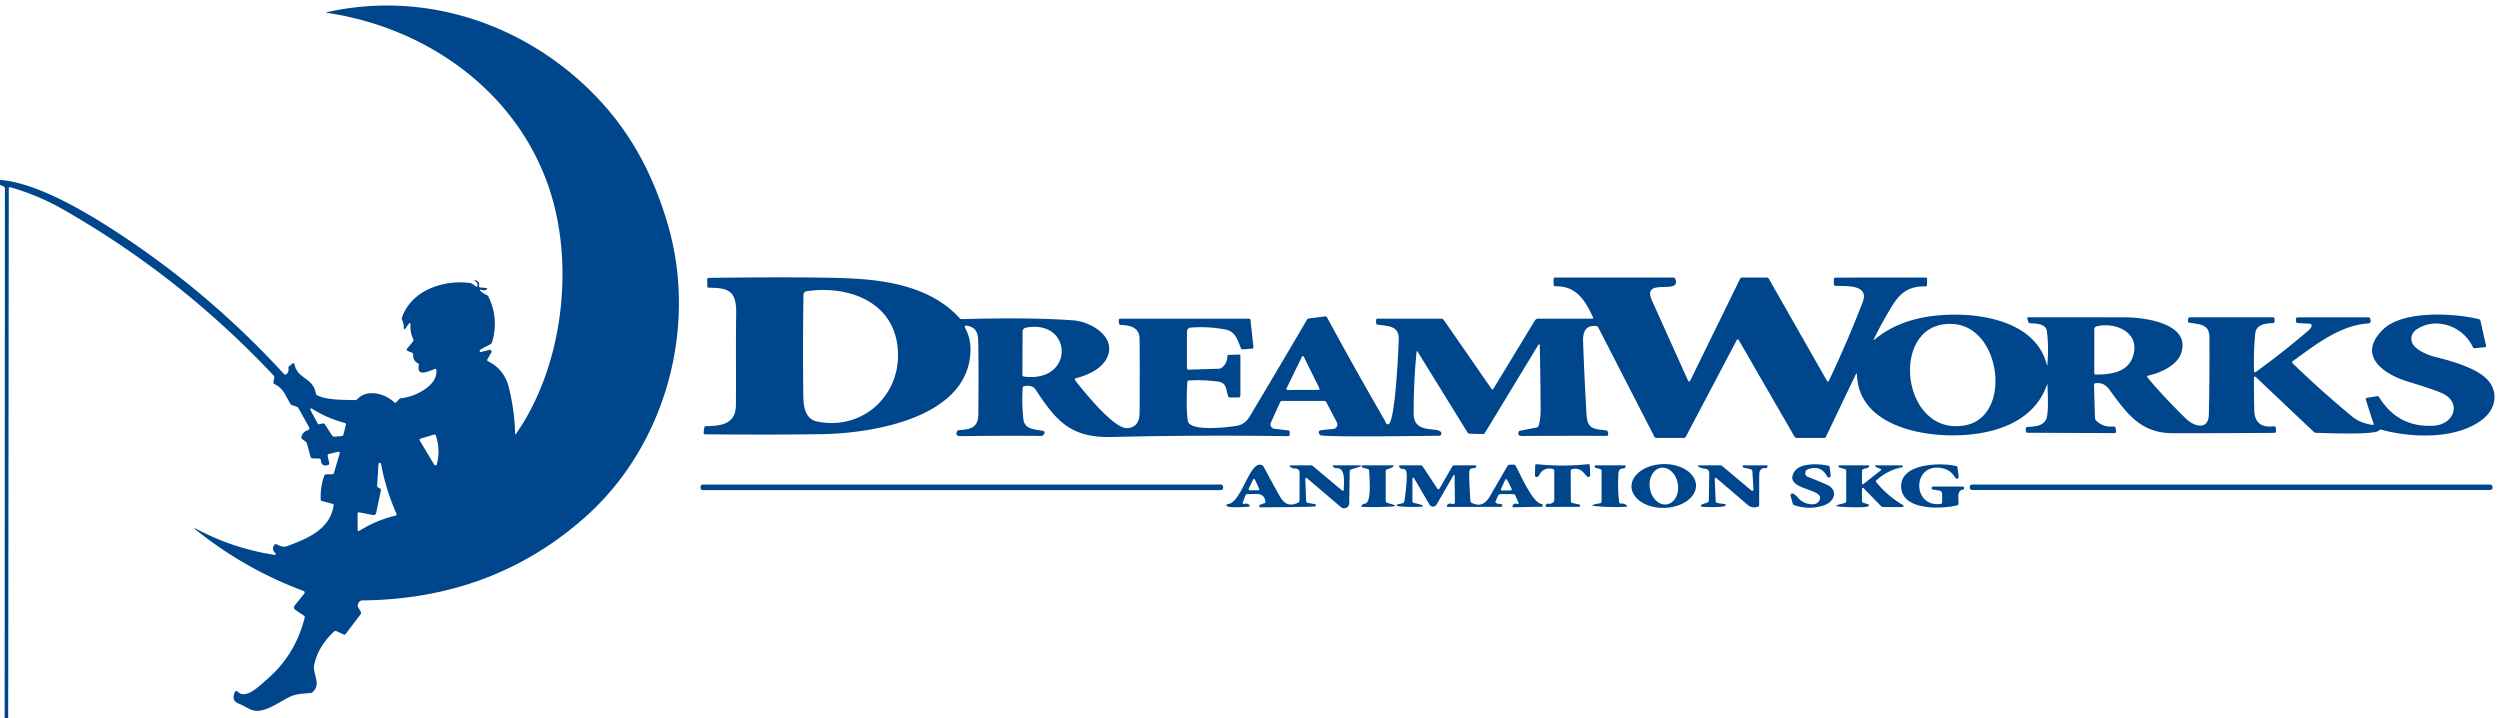 <svg xmlns="http://www.w3.org/2000/svg" viewBox="0 0 912 262"><path fill="#00468d" d="M2.99 262h-1.3l.1-193.2q0-.57-.52-.8L0 67.44l.01-1.81c12.37.95 28.35 9.99 39.05 16.77q35.86 22.75 64.55 54.05.4.44.87.07.95-.76.75-2.09-.09-.57.37-.93l.94-.76q.72-.59.93.32c1.22 5.34 6.62 4.53 7.74 10.43q.09.49.53.72c3.33 1.76 9.46 1.66 13.77 1.74q.53.01.88-.38c3.57-3.81 10.11-1.94 13.37 1.13q.48.45.91-.04l.82-.94q.35-.4.88-.45c4.72-.43 13.41-4.39 12.82-10.33q-.05-.51-.53-.35c-1.5.51-6.91 3.35-5.86-1.32q.12-.49-.33-.72-1.87-.98-1.74-3.11.04-.6-.53-.82l-1.33-.52q-.84-.33-.27-1.03l2.04-2.48q.33-.41.11-.87-1.14-2.37-1.01-5.01.08-1.55-.83-.29l-.83 1.16q-.82 1.16-.79-.26.03-1.35-.59-2.51-.24-.44-.08-.91c3.39-10 15.15-13.94 24.87-12.66q.55.08 2 1.17.63.48.72-.31.09-.78-.63-1.37-1.26-1.05.24-.37 1.17.53.93 1.77-.13.67.55.74l1.91.18q.94.09.17.64-.53.37-1.17.19-2.19-.64-.21.87.66.51 1.42.81.53.21.78.72 3.83 7.91 1.36 16.38-.16.53-.6.86c-.76.58-4.07 1.83-3.99 2.52q.06.48.53.36l3.02-.75a.65.65 0 0 1 .72.95l-1.42 2.45q-.29.5.23.75 6.06 2.98 7.69 9.95 2.05 8.71 2.15 16.24.01.78.45.14c16.73-24.15 21.11-59.82 12.68-87.3-11.2-36.48-44.47-60.59-81.56-66.11q-.85-.13-.01-.32c36.58-8.11 73.77 4.96 99.02 31.88 12.27 13.09 20.02 28.24 25.08 45.37 11.06 37.44-.52 80.81-30.19 107.09q-33.62 29.79-81.11 30.29-1.35.01-1.74 1.68-.1.39.11.74l.92 1.55q.36.6-.06 1.16l-5.38 7.12q-.31.4-.76.18l-2.54-1.2q-.53-.25-.95.14-5.72 5.31-7.22 12.02c-.77 3.43 2.81 7-.59 10.06q-.35.32-.82.35c-2.77.21-5.26.23-7.82 1.52-3.3 1.67-7.94 5.02-11.63 4.97-2.39-.03-4.09-1.6-6.33-2.48-2.11-.84-2.67-1.78-1.94-3.98q.43-1.29 1.42-.36c2.95 2.76 8.24-2.77 10.33-4.55q10.46-8.95 13.88-22.56.13-.53-.32-.84l-2.94-1.98q-1.11-.75-.27-1.8l3.41-4.24a.6.6 0 0 0-.26-.94q-21.28-7.93-39.01-22.09-1.8-1.44.24-.36 13.32 7.01 28.22 9.29a.35.35 0 0 0 .28-.61q-1.52-1.33-.47-2.96.36-.56.96-.27c1.43.68 2.36 1.18 3.98.57 7.31-2.76 15.29-5.94 16.76-14.69q.09-.52-.42-.66l-3.83-1.04q-.43-.11-.45-.56-.23-4.39 1.24-8.54.23-.67.94-.67h1.91q.59 0 .76-.57l2.01-6.82q.3-.98-.7-.75l-3.09.71q-.68.16-.53.84l.54 2.4q.16.74-.58.89-2.34.5-2.45-1.74-.03-.69-.72-.7l-2.19-.03q-.7-.01-.89-.69l-1.27-4.68q-.13-.48-.52-.77l-1.15-.85q-.51-.38-.33-.98.52-1.82 2.35-2.32a.73.73 0 0 0 .44-1.05l-3.86-6.93q-.27-.5-.82-.66l-1.35-.4q-.55-.16-.85-.65c-1.76-2.87-2.41-5.49-5.74-7.12q-.55-.27-.41-.87l.3-1.3q.13-.58-.27-1.01c-22.65-24.07-48.01-44.13-76.73-60.53Q13.9 71.2 3.81 68.31q-.6-.17-.61.45L2.99 262Zm122.78-107.73q-6.43-1.66-12.03-5.24a.37.37 0 0 0-.52.48l2.69 5.04q.15.28.46.21l1.29-.28q.56-.12.88.37l2.55 3.95q.36.56 1.02.5l2.43-.2q.63-.05.78-.67l.85-3.51a.55.54 13.5 0 0-.4-.65Zm33.6 15.07q1.36-5.3-.37-10.44-.17-.5-.68-.35l-4.82 1.43q-.7.21-.32.83l5.19 8.67a.55.54 36.7 0 0 1-.14Zm-23.5 18.52-4.66-.94q-.78-.16-.77.63l.03 5.63q0 .85.72.4 6.06-3.79 13.05-5.47.63-.15.37-.75-3.86-8.74-5.6-18.12a.48.47-48.5 0 0-.94.06l-.5 7.79q-.03.53.43.78l.56.3q.49.26.38.81l-1.69 7.98q-.24 1.14-1.38.9ZM683.88 123.83q7.12-5.85 17.06-7.89c14.44-2.94 41.06-1.29 45.71 17.04q.18.7.24-.02.54-6.79-.19-12.15c-.36-2.6-3.61-2.81-6.11-2.89q-.46-.01-.62-.44l-.38-1.05q-.24-.68.48-.68 17.61-.01 35.18.01c6.53 0 24.29 2.03 20.39 13.22-1.56 4.46-7.71 7.09-11.95 8.04q-.71.16-.25.72 5.33 6.49 14.02 15.02c2.87 2.81 8.2 4.41 8.33-1.58q.29-14.08.21-28.17c-.03-4.91-3.72-4.67-7.34-5.29q-.5-.08-.48-.59l.04-.73q.04-.65.69-.65h30.22q.62 0 .62.62v.86q0 .61-.62.64c-3.06.17-6.1.52-6.43 3.96q-.66 6.91-.42 13.51.03.79.67.33 9.95-7.19 19.15-15.09.51-.45.9-1.03.9-1.39-.75-1.48l-3.97-.22q-.71-.04-.71-.75v-.67q0-.68.68-.68h25.8q.41 0 .57.39.71 1.75-.85 1.86c-10.34.72-19.44 8.03-27.45 13.81a.42.42 0 0 0-.04.65q10.44 10.11 21.63 19.37 3.1 2.56 7.59 3.17.53.07.37-.44l-2.79-8.68q-.2-.65.46-.76l3.56-.59q.54-.08.82.38 6.96 11.24 20.06 10.37c7.28-.49 10.35-8.58 2.66-11.93q-3.38-1.47-12.16-4.12c-8.49-2.56-18.99-9.27-9.2-18.99 7.19-7.13 26.08-6.02 35.01-3.81q.47.12.58.59l2.04 9.07q.11.5-.41.56l-3.7.38q-.48.05-.69-.39c-3.57-7.65-13.29-11.1-20.28-6.64q-2.39 1.52-2.13 4.02c.35 3.36 5.88 5.49 8.61 6.17 5.94 1.48 14.95 3.99 18.98 8.18 4.24 4.4 3.29 10.61-1.38 14.39-9.55 7.76-26.39 6.98-37.25 3.98q-.5-.14-.81.28c-1.29 1.68-17.66 1.02-22.89.88q-.52-.01-.91-.37l-21.22-20.07a.35.35 0 0 0-.59.25q-.01 5.82.11 11.84.13 6.8 7.14 5.97.71-.09.73.62l.04 1.13q.02.63-.61.64-18.58.14-37.15.12c-11.73-.02-16.83-7.47-22.98-15.88-1.35-1.85-2.73-2.5-4.88-2.39q-.77.04-.74.81l.35 11.88q.02.6.45 1.01 2.55 2.47 6.27 2.14.68-.06.79.62l.17 1.04q.11.74-.63.74l-31.65-.13q-.65 0-.65-.65v-.76q0-.67.67-.71c2.84-.14 6.43-.41 7.07-3.76q.6-3.08.15-11.9-.01-.18-.07-.01c-4.98 14.94-21.48 18.91-35.41 18.74-13.46-.17-33.39-4.92-33.98-22.04q-.03-1.05-.49-.1l-10.83 22.61q-.22.46-.73.46h-9.84q-.62 0-.94-.54l-20.33-35.2a.39.39 0 0 0-.68.01L615 159.28q-.25.47-.78.47h-9.95q-.53 0-.77-.47l-20.46-39.84q-.24-.47-.77-.51c-4.05-.34-4.89 2.34-4.76 5.87q.48 13.25 1.25 26.44c.31 5.35 2.7 5.23 7.09 5.77q.63.07.73.7l.08.52q.13.78-.67.78-15.31-.05-30.6.04c-1.07 0-1.79-.23-1.39-1.48q.11-.37.49-.44l5.98-1.15q.67-.13.86-.79.71-2.4.69-6.43-.08-11.45-.31-22.87a.27.27 0 0 0-.5-.13l-19.53 32.18q-.25.43-.75.41l-4.8-.15q-.52-.01-.8-.46l-18.16-29.4q-.36-.58-.42.1-1.09 11.36-1.04 22.62c.04 7.73 9.59 4.22 10.1 6.97a.81.8 84.8 0 1-.78.95c-4.19 0-42.7.61-43.43-.27q-1.34-1.63.76-1.84l4.06-.4a1.64 1.63 73.3 0 0 1.28-2.39l-3.87-7.35q-.25-.48-.79-.48h-15.32q-.52 0-.74.48l-3.36 7.43a1.6 1.6 0 0 0 1.27 2.25l5.04.6q.6.07.57.67l-.03.87q-.01.56-.59.56-32.2-.45-64.38.3c-14.9.35-20.16-5.78-27.67-17.23q-1.23-1.89-4.27-1.29-.44.08-.47.53-.39 6.2.24 11.51c.47 3.92 4.45 3.64 7.3 4.29a.57.56 15.8 0 1 .41.73c-.5 1.46-1.51 1.07-2.76 1.06q-13.88-.08-27.75.09c-1.16.02-2.01-.31-1.45-1.66q.2-.47.71-.51c4.23-.34 7.04-.73 7.1-5.87q.19-16.9-.04-26.7c-.08-3.32-1-5-4.3-5.59a.5.5 0 0 0-.53.73c1.26 2.3 1.97 4.84 2.01 7.53.3 25.37-35.81 31.05-53.97 31.34q-17.83.29-42.7.07-.75 0-.66-.74l.19-1.58q.07-.65.72-.66c5.49-.12 10.79-.7 10.85-7.64.09-11.17-.07-22.35.1-33.52.13-8.04-2.66-9.33-9.91-9.33q-.62.01-.63-.62l-.03-2.35q-.01-.63.63-.64 35.1-.42 49.87.13c14.71.54 31.13 3.06 41.55 14.55q.35.39.86.37 25.96-.69 40.85.47c5.92.46 15.79 5.85 12.08 13.65-1.93 4.05-6.98 6.33-11.34 7.43a.5.5 0 0 0-.27.8c2.99 3.78 14.02 17.65 18.92 17.42q4.56-.22 4.59-5.67.1-20.52-.02-26.94c-.08-4.18-3.46-4.89-6.8-5.03q-.69-.03-.73-.72l-.05-.87q-.03-.7.67-.7h46.76q.57 0 .63.57l1.05 9.72q.07.6-.53.64l-3.27.27q-.55.04-.76-.47c-1.25-3.03-1.96-6.07-5.71-6.78q-6.09-1.16-12.47-.7-1.49.1-1.5 1.6v13.08q0 .69.68.67l10.95-.34q.68-.02 1.2-.46 1.92-1.61 1.92-4.08-.01-.47.46-.49l3.7-.14q.59-.02.59.57v14.34q0 .75-.75.75h-2.99q-.61 0-.79-.58c-.69-2.27-.47-4.77-3.56-5.2q-5.35-.74-10.74-.41-.5.03-.53.53-.52 9.07.16 14.1c.58 4.31 15.74 2.33 18.21 1.83q2.72-.55 4.48-3.5 10.46-17.51 20.77-35.11.26-.44.77-.5l5.88-.72q.48-.06.7.36 10.06 18.56 20.61 36.79.5.85.91 1.76.26.58.87.39c2.49-.76 3.68-27.44 3.77-31 .13-5.11-4.23-4.72-7.75-5.34q-.52-.09-.52-.62v-.9q0-.63.62-.63h23.11a1.21 1.2 72.3 0 1 .98.51l17.45 25.17a.35.34-46.6 0 0 .58-.02l15.15-24.93q.44-.73 1.3-.73h19.57q.61 0 .35-.55c-2.86-6.09-6-11.43-13.73-11.27q-.6.01-.61-.59l-.03-1.96q-.01-.63.63-.63h43.14q.42 0 .58.39c2.64 6.35-12.42-.85-8.46 7.97q6.66 14.82 13.09 29.06.47 1.03.96.02l18.09-36.97q.23-.47.76-.47h8.97q.52 0 .78.46l21.25 37.32a.34.33-47.4 0 0 .6-.03q6.75-14.2 12.37-28.75c2.59-6.69-6.3-5.77-9.95-5.99q-.55-.03-.55-.59v-1.76q0-.65.65-.65l32.73-.02q.64 0 .63.64l-.03 1.94q-.01.66-.66.65c-8.45-.08-10.72 4.67-14.82 11.79q-2.07 3.61-3.88 7.37-.32.67.26.2ZM293.1 107.52q-.28 18.63-.05 36.87c.05 4.24.75 8.55 5.19 9.42 17.49 3.42 31.78-11.07 29.02-28.56-2.52-15.98-18.88-21.14-33.04-19.01a1.32 1.31 86.4 0 0-1.12 1.28Zm419.93 10.73c-24.18-2.3-20.14 41.39 3.91 36.89 16.99-3.18 13.24-35.25-3.91-36.89Zm50.98 1.92-.02 15.83q0 .64.64.64c6.58-.01 13.04-1.32 13.95-8.81.89-7.33-7.85-10.33-13.69-8.79a1.18 1.18 0 0 0-.88 1.13Zm-390.97.94-.06 15.6q0 .58.57.66c18.54 2.42 17.86-20.96.83-17.86q-1.33.24-1.34 1.6Zm96.27 20.62a.37.37 0 0 0 .33.54l11.37-.04a.37.37 0 0 0 .33-.54l-5.73-11.57a.37.37 0 0 0-.66.01l-5.64 11.6ZM573.72 183.52l2.34.49a.45.45 0 0 1-.09.89l-11.72.03a.44.43 22.5 0 1-.31-.74l.36-.37q.12-.11.27-.08 1.16.22 2.03-.47.4-.32.4-.82v-10.71q0-.54-.53-.66-3.52-.75-4.99 2.3-.2.42-.63.6-.14.05-.27.04-.66-.06-.64-.72l.09-3.38q.01-.64.65-.57 9.33.97 18.67-.02.57-.06.6.51l.15 3.34q.03.59-.52.8c-1.14.43-2.02-3.82-6.06-2.85q-.54.13-.54.69l.06 10.87q0 .69.68.83ZM618.707 177.043a11.77 7.99-1.2 0 1-11.6 8.235 11.77 7.99-1.2 0 1-11.934-7.742 11.77 7.99-1.2 0 1 11.6-8.234 11.77 7.99-1.2 0 1 11.934 7.742Zm-10.625 6.946a6.75 5.17 80.6 0 0 3.999-7.503 6.75 5.17 80.6 0 0-6.203-5.815 6.75 5.17 80.6 0 0-3.999 7.503 6.75 5.17 80.6 0 0 6.203 5.815ZM659.49 171.22a1.45 1.45 0 0 0-.02 2.71q3.6 1.4 7.01 2.91c4.06 1.81 2.91 5.97-.68 7.33q-5.49 2.07-11.24.11-.46-.16-.58-.62l-.77-2.76q-.16-.56.37-.82c.91-.46 2.46 1.8 3.34 2.48 1.81 1.41 6.17 2.52 7.01-.54 1.07-3.93-13.28-3.32-9.46-9.78 2.08-3.51 9.1-3.12 12.43-2.36q.54.12.6.67l.32 2.89a.68.68 0 0 1-1.28.39q-2.28-4.37-7.05-2.61ZM708.87 170.88c-11.37-2.65-11.57 14.35-.93 12.95q.56-.07.56-.64v-3.02a1.24 1.23 4.3 0 0-1.05-1.22l-2.3-.35a.55.55 0 0 1 .08-1.1H716q.51 0 .5.5v.3q0 .22-.21.25c-2.66.35-1.67 3.37-1.83 5.17q-.04.52-.54.64c-5.41 1.33-19.86 2.05-20.36-6.56-.52-8.94 14.53-9.08 20.03-7.8q.46.11.51.57l.42 3.35a.65.64 25.4 0 1-1.19.42c-1.09-1.75-2.39-2.97-4.46-3.46ZM477.14 183.45l2.47.46q.77.14.27.76c-.29.36-17.32.33-19.96.43a.52.51 34.3 0 1-.19-1l1.49-.52q.5-.17.4-.69c-.66-3.64-3.77-2.46-6.39-2.66q-.7-.06-.94.6l-.88 2.37q-.3.8.53.59 1-.26 1.73.35.69.58-.21.69c-1.09.12-7.52.55-7.95-.28q-.31-.59.36-.65c5.12-.4 8.01-16.19 12.45-14.23q.44.19.67.62 2.86 5.4 5.86 10.71c1.61 2.86 3.62 3.85 6.64 2.39q.57-.28.57-.9l.04-10.07a1.49 1.48 88.7 0 0-1.55-1.49q-1.04.05-1.75-.56-.72-.62.22-.62h7.06q.53 0 .94.34l10.57 8.84a.38.37 19.6 0 0 .62-.29c-.05-2.36.92-8.22-2.87-7.86q-.4.04-.68-.25l-.35-.34q-.43-.44.19-.44h8.79q2.48 0 .11.72l-2.42.74q-.6.18-.61.8l-.17 11.58a1.85 1.85 0 0 1-3.05 1.38l-12.35-10.52a.38.38 0 0 0-.63.3l.31 7.93q.02.65.66.77Zm-21.61-5.15a.39.39 0 0 0 .35.55l3.11.01a.39.39 0 0 0 .36-.56l-1.55-3.33a.39.39 0 0 0-.71 0l-1.56 3.33ZM524.35 178.27a.45.45 0 0 0 .77-.02l4.65-8.05q.26-.45.78-.45h7.51q.59 0 .42.57c-.31 1.07-2.52-.43-2.51 2.17q.03 5.14.46 10.24.04.52.51.74c3.27 1.59 5.18.05 6.85-2.88q3.04-5.31 6.13-10.57.31-.52.92-.52h1.37q.49 0 .72.44c2.21 4.16 6.33 13.62 9.45 13.89q.37.04.37.41v.33q0 .28-.28.29l-10.1.19q-1.08.02-.44-.85.49-.68 1.43-.41.91.26.52-.6l-1.08-2.4q-.23-.53-.81-.53l-4.49-.02q-.76 0-1.06.7l-.79 1.8q-.34.78.51.93l1.45.25a.49.49 0 0 1-.08.98l-19.11.04q-.99 0-.39-.79.53-.69 1.53-.35 1.22.42 1.2-.87l-.12-9.19q-.01-1.03-.53-.14l-6.04 10.45a1.5 1.5 0 0 1-2.6.01l-5.65-9.66a.31.3 30 0 0-.57.15v8.22q0 .62.61.72 1.23.22 2.4.62 1.84.62-.1.74-4.18.27-8.33-.22a.32.31 41.6 0 1-.04-.62l1.83-.42q.58-.13.68-.71.71-4.29.88-8.58c.2-5.01-1.87-2.18-2.71-3.97q-.28-.58.37-.58h7.38q.52 0 .81.43l5.32 8.09Zm23.2.11a.39.39 0 0 0 .36.56l3.2-.04a.39.39 0 0 0 .34-.57l-1.64-3.3a.39.39 0 0 0-.7.01l-1.56 3.34Z"/><path fill="#00468d" d="M497.7 183.76c2.89.15 1.81-9.96 1.78-11.94q-.01-.58-.58-.74l-1.97-.56q-.2-.05-.19-.25.01-.14.01-.27 0-.25.25-.25h10.75q1.31 0 .19.68-.9.54-1.96.77a.59.59 0 0 0-.47.58l-.01 10.78q0 .74.72.94.84.23 1.69.49 2.08.66-.1.79-5.36.32-10.72.14-.86-.02-.25-.64l.31-.31q.23-.22.55-.21ZM591.42 183.69q.9-.06 1.63.4 1.14.73-.22.8-5.31.25-10.6-.23-2.65-.24-.04-.78l1.47-.3q.59-.12.59-.72v-11.03q0-.6-.58-.75l-1.62-.43q-.31-.09-.3-.41v-.26q0-.23.23-.23h10.58q.6 0 .42.57c-.38 1.21-2.45-.39-2.6 2.6q-.3 5.82.27 10.14.09.68.77.63ZM625.55 174.92l.32 7.78q.03.69.72.8l2.65.42q.59.1.19.54c-.75.82-8.09.46-8.43.44q-.4-.02-.49-.41c-.12-.58 1.96-.94 2.42-1.21q.44-.26.45-.77l.15-9.99a1.48 1.48 0 0 0-1.4-1.5q-1.05-.06-2-.5-1.61-.76.17-.76l7.13-.01q.52 0 .91.32l10.58 8.87a.45.45 0 0 0 .74-.37l-.38-6.53q-.05-.73-.76-.9l-2.6-.61q-.19-.05-.18-.24.01-.15.01-.29 0-.25.25-.25h8.36q.7 0 .34.6l-.13.23q-.13.21-.37.19c-1.76-.17-2.42.82-2.43 2.49q-.03 5.45-.02 10.89 0 .58-.55.74c-1.25.36-2.49.27-3.56-.64q-5.66-4.86-11.34-9.69-.79-.67-.75.36ZM679.82 176.55l6.17-4.87q.61-.48-.13-.7-.72-.21-1.35-.57-1.18-.68.18-.67l9.13.03a.34.34 0 0 1 .07.67q-5.27 1.09-9.31 4.7-.44.4-.06.85 4.11 4.99 9.67 8.25a.39.39 0 0 1-.19.73h-6.89q-.59 0-1-.43l-6.27-6.46a.34.34 0 0 0-.59.24v4.36q0 .61.59.78l1.5.42q.44.12.45.57c.03.98-8.95.53-10.49.4q-2.7-.21-.08-.9l1.7-.44q.58-.14.58-.74v-10.93q0-.59-.57-.75l-2.02-.58q-.18-.06-.17-.25.01-.13.01-.26 0-.25.25-.25h10.49q.57 0 .28.5l-.18.29q-.04.08-.13.1l-1.63.44q-.58.15-.58.75v4.44q0 .73.57.28Z"/><rect width="190.66" height="2.04" x="255.55" y="176.75" fill="#00468d" rx=".84"/><rect width="190.72" height="2" x="718.56" y="176.75" fill="#00468d" rx=".86"/></svg>